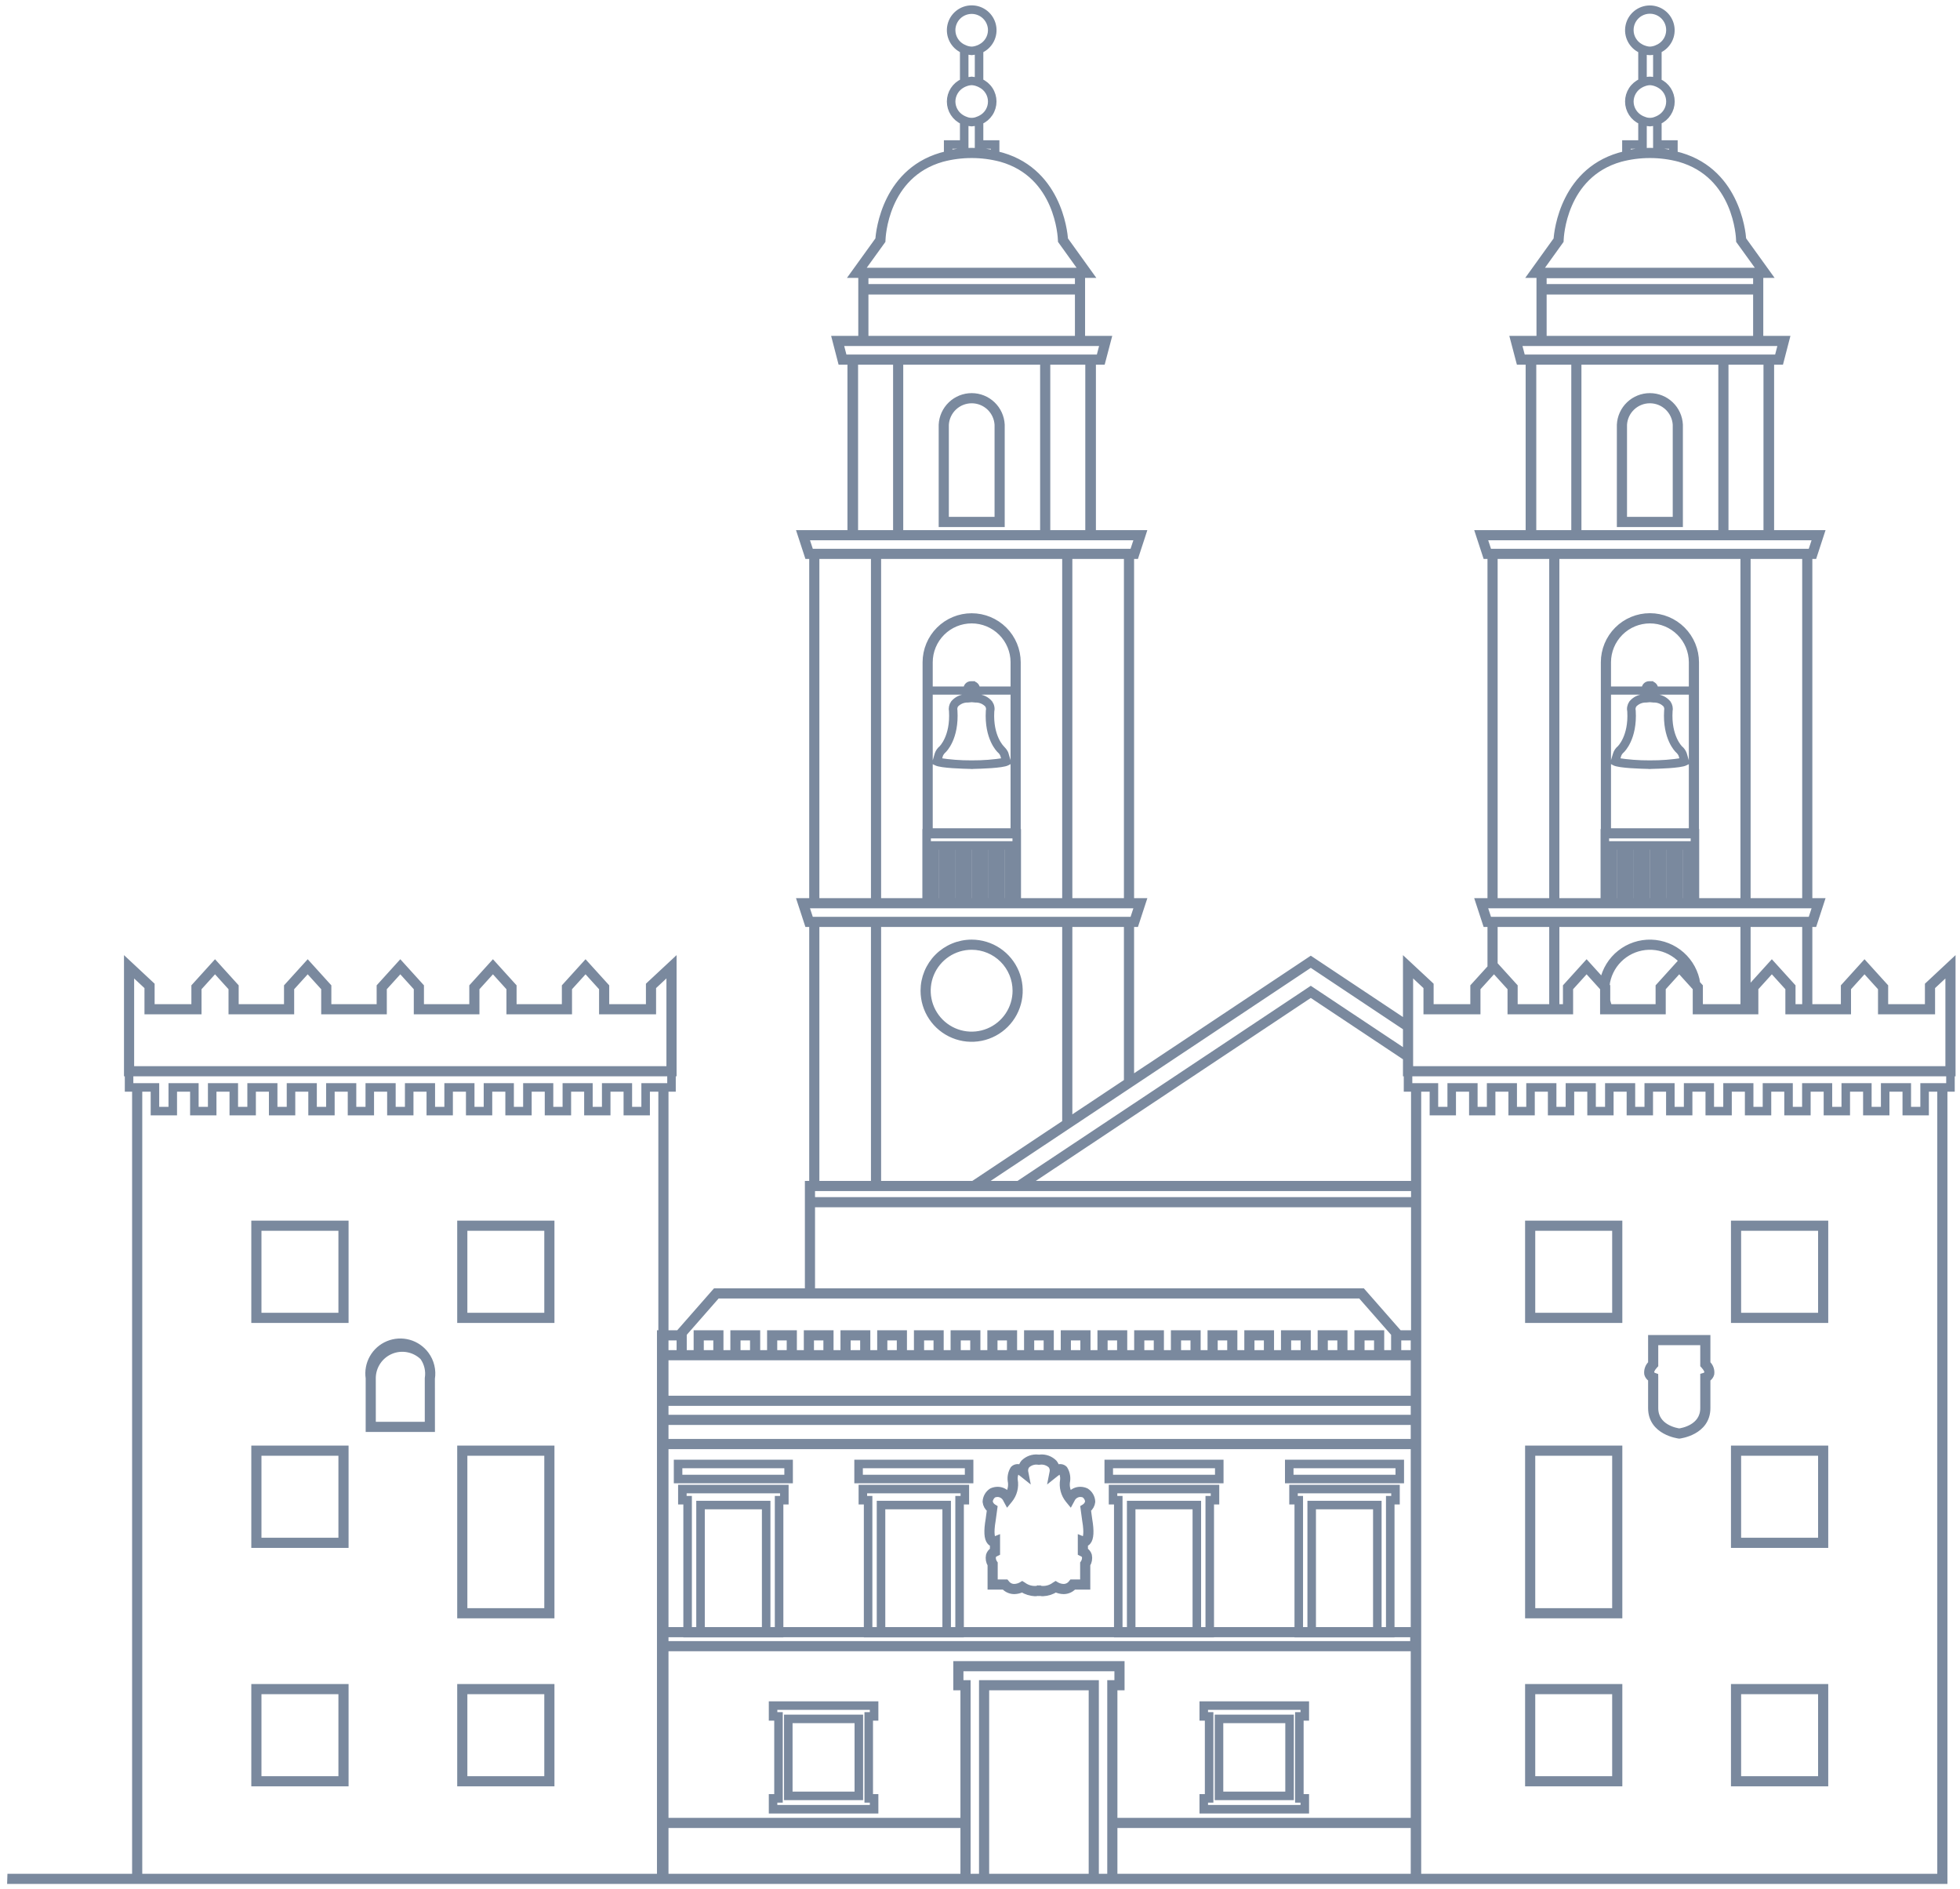 <svg width="275" height="265" viewBox="0 0 275 265" fill="none" xmlns="http://www.w3.org/2000/svg">
<path d="M35.635 185.209H48.532V171.606H35.635V185.209ZM36.309 172.281H47.857V184.534H36.309V172.281Z" fill="#7A899E" stroke="#7A899E" stroke-width="0.75" stroke-miterlimit="10"/>
<path d="M35.635 216.765H48.532V203.164H35.635V216.765ZM36.309 203.838H47.857V216.091H36.309V203.838Z" fill="#7A899E" stroke="#7A899E" stroke-width="0.75" stroke-miterlimit="10"/>
<path d="M64.525 226.645H77.417V203.164H64.525V226.645ZM65.199 203.838H76.743V225.97H65.199V203.838Z" fill="#7A899E" stroke="#7A899E" stroke-width="0.75" stroke-miterlimit="10"/>
<path d="M35.635 250.214H48.532V236.612H35.635V250.214ZM36.309 237.286H47.857V249.54H36.309V237.286Z" fill="#7A899E" stroke="#7A899E" stroke-width="0.75" stroke-miterlimit="10"/>
<path d="M64.525 250.214H77.417V236.612H64.525V250.214ZM65.199 237.286H76.743V249.54H65.199V237.286Z" fill="#7A899E" stroke="#7A899E" stroke-width="0.75" stroke-miterlimit="10"/>
<path d="M64.525 185.209H77.417V171.606H64.525V185.209ZM65.199 172.281H76.743V184.534H65.199V172.281Z" fill="#7A899E" stroke="#7A899E" stroke-width="0.75" stroke-miterlimit="10"/>
<path d="M59.813 189.982C59.212 189.168 58.357 188.578 57.383 188.306C56.408 188.035 55.371 188.096 54.436 188.482C53.501 188.868 52.722 189.555 52.223 190.435C51.724 191.315 51.533 192.336 51.681 193.337V200.501H60.649L60.645 193.399C60.741 192.802 60.716 192.193 60.573 191.606C60.431 191.02 60.172 190.467 59.813 189.982ZM59.975 193.337V199.826H52.355L52.35 193.276C52.364 192.477 52.612 191.701 53.062 191.041C53.511 190.381 54.144 189.868 54.883 189.563C55.621 189.259 56.432 189.177 57.216 189.328C58 189.479 58.723 189.855 59.295 190.412C59.897 191.26 60.141 192.31 59.975 193.337V193.337Z" fill="#7A899E" stroke="#7A899E" stroke-width="0.75" stroke-miterlimit="10"/>
<path d="M239.605 187.653H231.614V191.253C231.408 191.443 231.252 191.68 231.158 191.944C231.064 192.208 231.035 192.491 231.075 192.768C231.16 193.058 231.353 193.306 231.614 193.46V197.532C231.614 200.957 235.537 201.421 235.576 201.429H235.647C235.686 201.421 239.605 200.957 239.605 197.532V193.46C239.867 193.307 240.06 193.059 240.144 192.768C240.185 192.491 240.157 192.208 240.063 191.943C239.969 191.679 239.812 191.442 239.605 191.253L239.605 187.653ZM239.159 192.935L238.931 193.004V197.532C238.931 200.221 235.997 200.703 235.611 200.755C235.226 200.703 232.288 200.221 232.288 197.532V193.249L232.284 193.014L232.065 192.935C231.987 192.906 231.916 192.86 231.858 192.801C231.8 192.742 231.755 192.671 231.727 192.593C231.666 192.357 231.837 192.006 232.2 191.603L232.288 191.507V188.328H238.931V191.507L239.018 191.603C239.382 192.006 239.553 192.357 239.496 192.593C239.468 192.67 239.423 192.741 239.365 192.8C239.307 192.859 239.237 192.905 239.159 192.935V192.935Z" fill="#7A899E" stroke="#7A899E" stroke-width="0.75" stroke-miterlimit="10"/>
<path d="M1.385 263.904H272.861V152.768H273.886V150.613H274V134.848L270.453 138.159V141.242H264.546V138.369L261.602 135.12L258.66 138.369V141.242H253.908V129.663H254.544L255.62 126.37H253.908V78.032H254.544L255.62 74.739H248.544V50.785H249.87L250.724 47.492H247.024V38.611H248.259L244.629 33.575C244.558 32.48 243.653 23.564 235.012 21.584V20.052H232.761V17.074C233.307 16.83 233.771 16.433 234.097 15.931C234.423 15.429 234.596 14.843 234.596 14.245C234.596 13.646 234.423 13.061 234.097 12.559C233.771 12.057 233.307 11.66 232.761 11.416V7.072C233.409 6.78 233.937 6.274 234.257 5.639C234.577 5.005 234.669 4.279 234.518 3.585C234.368 2.89 233.983 2.268 233.429 1.823C232.875 1.378 232.185 1.137 231.474 1.139C230.764 1.142 230.075 1.388 229.525 1.837C228.974 2.286 228.593 2.911 228.448 3.606C228.302 4.302 228.399 5.026 228.724 5.659C229.048 6.291 229.58 6.793 230.23 7.081V11.407C229.68 11.649 229.213 12.046 228.885 12.549C228.557 13.052 228.382 13.64 228.382 14.24C228.382 14.841 228.557 15.429 228.885 15.932C229.213 16.435 229.68 16.832 230.23 17.074V20.052H227.974V21.584C219.329 23.564 218.415 32.489 218.349 33.575L214.728 38.611H215.953V47.492H212.253L213.12 50.785H214.433V74.739H207.357L207.577 75.414L208.216 77.358L208.435 78.032H209.078V126.37H207.357L208.435 129.663H209.078V135.715L209.617 135.12L209.752 135.269V129.663H217.74V141.242H212.564V138.369L209.617 135.12L206.67 138.369V141.242H200.771V138.159L200.662 138.054L197.22 134.848V143.37L183.911 134.515L161.213 149.624L161.126 149.676L136.532 166.037H123.25V129.663H149.407V157.41L150.082 156.963V129.663H158.069V151.691L158.744 151.253V129.663H159.387L160.464 126.37H158.744V78.032H159.387L159.607 77.358L160.246 75.414L160.464 74.739H153.388V50.785H154.702L155.568 47.492H151.868V38.611H153.094L149.473 33.575C149.407 32.489 148.492 23.564 139.847 21.584V20.052H137.591V17.074C138.141 16.832 138.609 16.435 138.937 15.932C139.265 15.429 139.44 14.841 139.44 14.24C139.44 13.64 139.265 13.052 138.937 12.549C138.609 12.046 138.141 11.649 137.591 11.407V7.081C138.243 6.793 138.776 6.29 139.102 5.657C139.428 5.023 139.526 4.297 139.38 3.6C139.234 2.902 138.853 2.276 138.301 1.826C137.749 1.376 137.059 1.129 136.347 1.126C135.635 1.123 134.943 1.366 134.388 1.812C133.832 2.258 133.447 2.882 133.297 3.578C133.146 4.274 133.239 5.001 133.56 5.637C133.881 6.273 134.411 6.78 135.061 7.072V11.416C134.514 11.66 134.051 12.057 133.725 12.559C133.4 13.061 133.226 13.646 133.226 14.245C133.226 14.843 133.4 15.428 133.725 15.931C134.051 16.433 134.514 16.83 135.061 17.074V20.052H132.81V21.584C124.17 23.564 123.263 32.48 123.193 33.575L119.563 38.611H120.797V47.492H117.097L117.951 50.785H119.278V74.739H112.201L113.278 78.032H113.913V126.37H112.201L113.278 129.663H113.913V166.037H113.305V181.102H100.351L100.251 181.215L95.188 186.987H93.419V152.768H94.439V150.613H94.554V134.848L91.112 138.054L91.002 138.159V141.242H85.102V138.369L82.155 135.12L79.208 138.369V141.242H72.105V138.369L69.162 135.12L66.22 138.369V141.242H59.108V138.369L56.165 135.12L53.222 138.369V141.242H46.115V138.369L43.172 135.12L40.224 138.369V141.242H33.113V138.369L30.17 135.12L27.227 138.369V141.242H21.319V138.159L17.772 134.848V150.613H17.886V152.768H18.91V263.229H1.407L1.385 263.904ZM248.601 135.12L245.658 138.369V141.242H245.246V129.663H253.234V141.242H251.548V138.369L248.601 135.12ZM228.829 4.243C228.823 3.772 228.942 3.307 229.175 2.897C229.407 2.487 229.744 2.146 230.152 1.909C230.559 1.673 231.022 1.548 231.493 1.549C231.965 1.55 232.427 1.675 232.834 1.914C233.241 2.152 233.577 2.494 233.808 2.905C234.039 3.315 234.157 3.78 234.149 4.251C234.142 4.723 234.01 5.183 233.766 5.587C233.522 5.99 233.175 6.321 232.761 6.546C232.618 6.622 232.47 6.689 232.319 6.747C232.054 6.848 231.774 6.904 231.491 6.914C231.212 6.904 230.937 6.847 230.677 6.747C230.521 6.698 230.371 6.63 230.23 6.546C229.81 6.324 229.459 5.993 229.212 5.587C228.966 5.182 228.833 4.717 228.829 4.243V4.243ZM232.314 7.194V11.293C232.055 11.183 231.777 11.127 231.495 11.127C231.214 11.127 230.936 11.183 230.677 11.293V7.194C230.936 7.304 231.214 7.361 231.495 7.361C231.777 7.361 232.055 7.304 232.314 7.194V7.194ZM228.829 14.245C228.834 13.77 228.967 13.306 229.213 12.901C229.46 12.495 229.811 12.164 230.23 11.941C230.372 11.861 230.522 11.793 230.677 11.74C230.937 11.64 231.212 11.584 231.491 11.573C231.773 11.583 232.051 11.64 232.314 11.74C232.469 11.793 232.618 11.861 232.761 11.941C233.18 12.162 233.531 12.492 233.776 12.897C234.02 13.303 234.15 13.767 234.15 14.24C234.15 14.714 234.02 15.178 233.776 15.583C233.531 15.988 233.18 16.319 232.761 16.539C232.618 16.62 232.469 16.687 232.314 16.741C232.054 16.851 231.775 16.907 231.493 16.907C231.211 16.907 230.932 16.851 230.672 16.741C230.52 16.689 230.371 16.625 230.23 16.548C229.81 16.326 229.459 15.995 229.212 15.589C228.965 15.184 228.833 14.719 228.829 14.245V14.245ZM228.421 20.498H230.677V17.197C230.94 17.284 231.214 17.337 231.491 17.354C231.772 17.339 232.049 17.283 232.314 17.188V20.498H234.565V21.444C234.508 21.435 234.473 21.409 234.417 21.401C234.355 21.392 234.298 21.374 234.237 21.365C232.423 21.038 230.564 21.038 228.75 21.365C228.684 21.374 228.623 21.392 228.562 21.401C228.509 21.409 228.475 21.435 228.421 21.444V20.498ZM219.01 33.802L219.015 33.697C219.028 33.277 219.387 24.58 227.383 22.329C230.078 21.616 232.912 21.616 235.607 22.329C243.609 24.588 243.945 33.277 243.959 33.697L243.963 33.802L246.945 37.936H216.041L219.01 33.802ZM216.628 40.222V38.654H246.349V40.222H216.628ZM246.349 40.94V47.492H216.628V40.94H246.349ZM213.638 50.111L213.129 48.166H249.857L249.354 50.111H213.638ZM247.803 50.785V74.739H242.141V50.785L247.803 50.785ZM241.466 50.785V74.739H221.51V50.785L241.466 50.785ZM220.836 50.785V74.739H215.174V50.785L220.836 50.785ZM208.925 77.358L208.285 75.414H254.692L254.053 77.358H208.925ZM253.234 78.032V126.37H245.246V78.032L253.234 78.032ZM238.003 116.675V92.904C238.003 91.178 237.317 89.522 236.096 88.301C234.875 87.08 233.219 86.394 231.493 86.394C229.766 86.394 228.11 87.08 226.89 88.301C225.669 89.522 224.983 91.178 224.983 92.904V116.675H224.944V126.37H218.415V78.032H244.572V126.37H238.034V116.675L238.003 116.675ZM235.284 118.374V126.37H234.623V118.374H232.971V126.37H232.319V118.374H230.663V126.37H230.006V118.374H228.356V126.37H227.695V118.374H226.039V126.37H225.391V117.235H237.587V126.37H236.939V118.374L235.284 118.374ZM236.492 118.82V126.37H235.73V118.82H236.492ZM234.176 118.82V126.37H233.417V118.82H234.176ZM231.873 118.82V126.37H231.109V118.82H231.873ZM229.559 118.82V126.37H228.802V118.82H229.559ZM227.248 118.82V126.37H226.486V118.82H227.248ZM231.592 95.934H231.39C231.3 95.934 231.21 95.952 231.126 95.986C231.042 96.021 230.966 96.072 230.901 96.136C230.837 96.201 230.787 96.278 230.753 96.362C230.719 96.446 230.702 96.536 230.703 96.627V96.679H225.658V92.904C225.66 91.358 226.276 89.875 227.37 88.783C228.464 87.69 229.947 87.076 231.493 87.076C233.04 87.076 234.523 87.69 235.617 88.783C236.711 89.875 237.327 91.358 237.329 92.904V96.679H232.275V96.627C232.275 96.536 232.258 96.447 232.225 96.363C232.191 96.279 232.141 96.203 232.077 96.139C232.014 96.074 231.938 96.023 231.855 95.988C231.771 95.953 231.682 95.935 231.592 95.935V95.934ZM235.415 105.271C235.61 105.444 235.767 105.656 235.875 105.893L236.102 106.69C234.594 106.932 233.067 107.049 231.539 107.04H231.443C229.915 107.049 228.388 106.932 226.88 106.69L227.111 105.91C227.207 105.662 227.364 105.443 227.568 105.271C227.633 105.21 229.354 103.572 229.13 99.736C229.094 99.59 229.09 99.438 229.116 99.29C229.143 99.142 229.2 99.002 229.284 98.877C229.496 98.649 229.754 98.469 230.041 98.348C230.327 98.228 230.637 98.169 230.948 98.177L231.15 98.159V97.073H231.828V98.159L232.03 98.177C232.343 98.168 232.653 98.226 232.942 98.347C233.23 98.468 233.489 98.649 233.703 98.877C233.782 98.996 233.836 99.129 233.863 99.269C233.89 99.409 233.89 99.552 233.861 99.692C233.624 103.572 235.345 105.21 235.415 105.271V105.271ZM231.15 96.679V96.627C231.149 96.595 231.154 96.563 231.166 96.533C231.178 96.503 231.195 96.476 231.218 96.453C231.24 96.43 231.267 96.412 231.297 96.4C231.327 96.387 231.358 96.381 231.391 96.382H231.592C231.624 96.382 231.655 96.388 231.684 96.401C231.713 96.413 231.74 96.431 231.762 96.454C231.784 96.477 231.801 96.504 231.812 96.534C231.824 96.563 231.829 96.595 231.828 96.627V96.679H231.15ZM230.703 97.073V97.748C230.359 97.759 230.023 97.843 229.714 97.994C229.405 98.145 229.132 98.36 228.912 98.623C228.795 98.796 228.715 98.991 228.677 99.196C228.639 99.401 228.644 99.611 228.692 99.814C228.894 103.371 227.274 104.929 227.256 104.947C226.98 105.171 226.777 105.473 226.673 105.814L226.337 106.927L226.499 107.014C227.169 107.382 230.344 107.469 231.219 107.487L231.443 107.504L231.718 107.487C232.52 107.469 235.796 107.391 236.48 107.014L236.641 106.935L236.309 105.788C236.195 105.462 235.993 105.174 235.725 104.956C235.704 104.929 234.084 103.371 234.298 99.762C234.34 99.567 234.341 99.365 234.301 99.169C234.262 98.973 234.183 98.788 234.07 98.623C233.849 98.359 233.575 98.144 233.266 97.994C232.956 97.843 232.619 97.759 232.275 97.748V97.073H237.329V116.561H225.658V97.073L230.703 97.073ZM217.74 78.032V126.37H209.752V78.032L217.74 78.032ZM208.925 128.989L208.285 127.044H254.692L254.053 128.989H208.925ZM218.415 129.663H244.572V141.242H238.551V138.369L235.607 135.12L232.665 138.369V141.242H225.825C225.711 140.961 225.621 140.671 225.553 140.375V138.369L225.286 138.071L225.452 138.255C225.608 136.889 226.221 135.616 227.193 134.643C228.165 133.671 229.438 133.056 230.804 132.899C232.17 132.743 233.549 133.054 234.715 133.782C235.882 134.509 236.768 135.611 237.228 136.907L238.187 137.966C237.953 136.392 237.172 134.95 235.982 133.894C234.791 132.837 233.266 132.233 231.675 132.188C230.084 132.144 228.528 132.66 227.28 133.648C226.031 134.635 225.17 136.031 224.848 137.59L222.61 135.12L219.667 138.369V141.242H218.415L218.415 129.663ZM197.894 136.39L200.097 138.448V141.917H207.344V138.623L209.617 136.118L211.89 138.623V141.917H220.342V138.623L222.61 136.118L224.878 138.623V141.917H233.339V138.623L235.607 136.118L237.876 138.623V141.917H246.332V138.623L248.601 136.118L250.873 138.623V141.917H259.334V138.623L261.602 136.118L263.871 138.623V141.917H271.127V138.448L273.326 136.399V149.939H197.894V136.39ZM161.45 150.272L183.911 135.321L197.22 144.185V147.592L183.911 138.737L162.444 153.022L142.869 166.037H137.745L161.45 150.272ZM133.672 4.243C133.672 3.893 133.74 3.547 133.873 3.223C134.007 2.9 134.202 2.606 134.45 2.358C134.697 2.111 134.99 1.914 135.313 1.78C135.636 1.646 135.983 1.577 136.333 1.577C136.682 1.577 137.029 1.646 137.352 1.78C137.675 1.914 137.968 2.111 138.216 2.358C138.463 2.606 138.659 2.9 138.792 3.223C138.925 3.547 138.994 3.893 138.993 4.243C138.989 4.717 138.856 5.182 138.609 5.588C138.363 5.993 138.011 6.324 137.591 6.546C137.451 6.63 137.301 6.698 137.145 6.747C136.885 6.847 136.61 6.904 136.331 6.914C136.048 6.904 135.768 6.848 135.503 6.747C135.352 6.689 135.204 6.622 135.061 6.546C134.645 6.321 134.296 5.989 134.052 5.584C133.808 5.179 133.677 4.716 133.672 4.243V4.243ZM137.145 7.194V11.293C136.882 11.202 136.608 11.146 136.331 11.127C136.05 11.146 135.773 11.202 135.507 11.293V7.194C135.773 7.286 136.05 7.342 136.331 7.361C136.608 7.341 136.882 7.285 137.145 7.194V7.194ZM133.672 14.245C133.677 13.772 133.808 13.309 134.052 12.903C134.296 12.498 134.645 12.166 135.061 11.941C135.203 11.861 135.353 11.793 135.507 11.74C135.771 11.64 136.049 11.583 136.331 11.573C136.61 11.584 136.885 11.64 137.145 11.74C137.3 11.793 137.449 11.861 137.591 11.941C138.014 12.16 138.368 12.49 138.615 12.896C138.862 13.303 138.993 13.769 138.993 14.245C138.993 14.72 138.862 15.187 138.615 15.593C138.368 15.999 138.014 16.33 137.591 16.548C137.45 16.625 137.302 16.689 137.15 16.741C136.89 16.851 136.611 16.907 136.329 16.907C136.046 16.907 135.767 16.851 135.507 16.741C135.353 16.687 135.203 16.62 135.061 16.539C134.645 16.316 134.297 15.986 134.052 15.582C133.808 15.178 133.677 14.717 133.672 14.245V14.245ZM133.257 20.498H135.507V17.188C135.772 17.283 136.05 17.339 136.331 17.354C136.608 17.337 136.882 17.285 137.145 17.197V20.498H139.4V21.444C139.348 21.435 139.313 21.409 139.26 21.401C139.199 21.392 139.138 21.374 139.073 21.365C137.258 21.038 135.4 21.038 133.585 21.365C133.524 21.374 133.467 21.392 133.406 21.401C133.348 21.409 133.314 21.435 133.257 21.444V20.498ZM123.859 33.802L123.864 33.697C123.877 33.277 124.214 24.588 132.214 22.329C134.909 21.616 137.743 21.616 140.438 22.329C148.436 24.58 148.794 33.277 148.807 33.697L148.812 33.802L151.781 37.936H120.876L123.859 33.802ZM121.472 40.222V38.654H151.194V40.222H121.472ZM151.194 40.94V47.492H121.472V40.94H151.194ZM118.468 50.111L117.964 48.166H154.693L154.185 50.111H118.468ZM152.648 50.785V74.739H146.985V50.785L152.648 50.785ZM146.311 50.785V74.739H126.355V50.785L146.311 50.785ZM125.681 50.785V74.739H120.018V50.785L125.681 50.785ZM113.769 77.358L113.13 75.414H159.536L158.897 77.358H113.769ZM158.069 78.032V126.37H150.082V78.032L158.069 78.032ZM142.838 116.675V92.904C142.836 91.179 142.149 89.525 140.929 88.306C139.708 87.087 138.054 86.403 136.329 86.403C134.604 86.403 132.949 87.087 131.729 88.306C130.508 89.525 129.821 91.179 129.819 92.904V116.675H129.788V126.37H123.25V78.032H149.407V126.37H142.878V116.675L142.838 116.675ZM140.128 118.374V126.37H139.466V118.374H137.815V126.37H137.159V118.374H135.503V126.37H134.851V118.374H133.199V126.37H132.539V118.374H130.883V126.37H130.235V117.235H142.431V126.37H141.782V118.374L140.128 118.374ZM141.336 118.82V126.37H140.574V118.82H141.336ZM139.02 118.82V126.37H138.262V118.82H139.02ZM136.712 118.82V126.37H135.95V118.82H136.712ZM134.404 118.82V126.37H133.646V118.82H134.404ZM132.092 118.82V126.37H131.33V118.82H132.092ZM136.432 95.934H136.23C136.14 95.935 136.05 95.953 135.967 95.988C135.884 96.023 135.808 96.074 135.745 96.139C135.681 96.203 135.631 96.279 135.597 96.363C135.564 96.447 135.546 96.536 135.547 96.627V96.679H130.493V92.904C130.495 91.358 131.111 89.875 132.205 88.783C133.299 87.69 134.782 87.076 136.329 87.076C137.875 87.076 139.358 87.69 140.452 88.783C141.546 89.875 142.162 91.358 142.164 92.904V96.679H137.119V96.627C137.12 96.536 137.103 96.446 137.069 96.362C137.035 96.278 136.985 96.201 136.921 96.137C136.857 96.072 136.781 96.021 136.697 95.987C136.613 95.952 136.523 95.934 136.432 95.935V95.934ZM140.254 105.271C140.458 105.442 140.615 105.662 140.71 105.911L140.943 106.69C139.434 106.932 137.908 107.049 136.38 107.04H136.283C134.755 107.049 133.229 106.932 131.72 106.69L131.947 105.893C132.055 105.656 132.212 105.444 132.406 105.271C132.477 105.21 134.198 103.572 133.962 99.692C133.933 99.552 133.932 99.409 133.959 99.269C133.986 99.129 134.04 98.996 134.119 98.877C134.332 98.649 134.592 98.468 134.88 98.347C135.169 98.226 135.48 98.168 135.792 98.177L135.994 98.159V97.073H136.672V98.159L136.874 98.177C137.185 98.169 137.494 98.228 137.781 98.348C138.068 98.469 138.326 98.649 138.538 98.877C138.622 99.002 138.679 99.143 138.706 99.29C138.732 99.438 138.727 99.59 138.691 99.736C138.468 103.572 140.188 105.21 140.254 105.271L140.254 105.271ZM135.994 96.679V96.627C135.993 96.595 135.998 96.563 136.009 96.534C136.021 96.504 136.038 96.477 136.06 96.454C136.082 96.431 136.109 96.413 136.138 96.401C136.167 96.388 136.198 96.382 136.23 96.382H136.432C136.464 96.381 136.496 96.387 136.525 96.4C136.555 96.412 136.582 96.43 136.604 96.453C136.627 96.476 136.644 96.503 136.656 96.533C136.668 96.563 136.673 96.595 136.672 96.627V96.679H135.994ZM135.547 97.073V97.748C135.203 97.759 134.865 97.843 134.556 97.994C134.246 98.145 133.972 98.359 133.751 98.623C133.638 98.788 133.559 98.973 133.52 99.169C133.481 99.365 133.482 99.567 133.524 99.762C133.739 103.371 132.118 104.929 132.096 104.956C131.828 105.174 131.627 105.462 131.514 105.788L131.181 106.935L131.343 107.014C132.026 107.391 135.301 107.469 136.103 107.487L136.38 107.504L136.602 107.487C137.478 107.469 140.654 107.382 141.323 107.014L141.485 106.927L141.148 105.814C141.139 105.744 141.069 105.455 140.566 104.947C140.548 104.929 138.928 103.371 139.129 99.814C139.177 99.612 139.183 99.401 139.145 99.196C139.108 98.991 139.028 98.796 138.91 98.623C138.69 98.36 138.417 98.145 138.108 97.995C137.8 97.844 137.462 97.759 137.119 97.748V97.073H142.164V116.561H130.493V97.073L135.547 97.073ZM122.576 78.032V126.37H114.588V78.032L122.576 78.032ZM113.769 128.989L113.13 127.044H159.536L158.897 128.989H113.769ZM122.576 129.663V166.037H114.588V129.663L122.576 129.663ZM95.98 187.11L100.658 181.776H190.878L195.555 187.11V189.772H193.839V186.987H190.405V189.772H188.684V186.987H185.251V189.772H183.534V186.987H180.105V189.772H178.38V186.987H174.96V189.772H173.235V186.987H169.801V189.772H168.084V186.987H164.66V189.772H162.93V186.987H159.506V189.772H157.784V186.987H154.355V189.772H152.63V186.987H149.206V189.772H147.48V186.987H144.056V189.772H142.33V186.987H138.905V189.772H137.181V186.987H133.751V189.772H132.031V186.987H128.606V189.772H126.876V186.987H123.451V189.772H121.735V186.987H118.301V189.772H116.576V186.987H113.156V189.772H111.431V186.987H108.002V189.772H106.285V186.987H102.851V189.772H101.131V186.987H97.697V189.772H95.981L95.98 187.11ZM193.164 187.661V189.772H191.08V187.661H193.164ZM188.01 187.661V189.772H185.926V187.661H188.01ZM182.859 187.661V189.772H180.78V187.661H182.859ZM177.705 187.661V189.772H175.634V187.661H177.705ZM172.561 187.661V189.772H170.476V187.661H172.561ZM167.41 187.661V189.772H165.335V187.661H167.41ZM162.256 187.661V189.772H160.18V187.661H162.256ZM157.11 187.661V189.772H155.031V187.661H157.11ZM151.956 187.661V189.772H149.88V187.661H151.956ZM146.806 187.661V189.772H144.73V187.661H146.806ZM141.656 187.661V189.772H139.58V187.661H141.656ZM136.506 187.661V189.772H134.426V187.661H136.506ZM131.356 187.661V189.772H129.281V187.661H131.356ZM126.202 187.661V189.772H124.126V187.661H126.202ZM121.061 187.661V189.772H118.976V187.661H121.061ZM115.902 187.661V189.772H113.83V187.661H115.902ZM110.756 187.661V189.772H108.676V187.661H110.756ZM105.61 187.661V189.772H103.526V187.661H105.61ZM100.457 187.661V189.772H98.372V187.661H100.457ZM95.306 187.661V189.772H93.419V187.661H95.306ZM18.446 136.399L20.645 138.448V141.917H27.901V138.623L30.17 136.118L32.438 138.623V141.917H40.899V138.623L43.172 136.118L45.441 138.623V141.917H53.897V138.623L56.165 136.118L58.433 138.623V141.917H66.894V138.623L69.162 136.118L71.431 138.623V141.917H79.882V138.623L82.156 136.118L84.428 138.623V141.917H91.676V138.448L93.879 136.39V149.939H18.446L18.446 136.399ZM18.333 152.321V150.613H93.992V152.321H90.363V155.641H88.313V152.321H84.831V155.641H82.782V152.321H79.309V155.641H77.255V152.321H73.774V155.641H71.725V152.321H68.242V155.641H66.198V152.321H62.721V155.641H60.667V152.321H57.19V155.641H55.14V152.321H51.659V155.641H49.614V152.321H46.133V155.641H44.078V152.321H40.606V155.641H38.551V152.321H35.079V155.641H33.025V152.321H29.548V155.641H27.494V152.321H24.017V155.641H21.963V152.321L18.333 152.321ZM109.534 229.316V229.299H121.577V229.316H134.859V229.299H156.677V229.316H169.958V229.299H182.001V229.316H195.284V229.299H198.236V230.587H93.419V229.299H96.253V229.316H109.534ZM95.964 210.224V209.111H109.823V210.224H109.088V228.625H107.722V210.906H98.065V228.625H96.699V210.224L95.964 210.224ZM107.275 211.353V228.625H98.512V211.353L107.275 211.353ZM121.288 210.224V209.111H135.149V210.224H134.413V228.625H133.046V210.906H123.39V228.625H122.024V210.224L121.288 210.224ZM132.599 211.353V228.625H123.837V211.353L132.599 211.353ZM156.388 210.224V209.111H170.248V210.224H169.512V228.625H168.146V210.906H158.49V228.625H157.123V210.224L156.388 210.224ZM167.699 211.353V228.625H158.936V211.353L167.699 211.353ZM181.712 210.224V209.111H195.573V210.224H194.837V228.625H193.471V210.906H183.815V228.625H182.448V210.224L181.712 210.224ZM193.024 211.353V228.625H184.262V211.353L193.024 211.353ZM92.745 186.987H92.552V263.229H19.585V152.768H21.517V156.088H24.464V152.768H27.047V156.088H29.995V152.768H32.579V156.088H35.526V152.768H38.106V156.088H41.053V152.768H43.632V156.088H46.579V152.768H49.167V156.088H52.105V152.768H54.694V156.088H57.637V152.768H60.221V156.088H63.167V152.768H65.751V156.088H68.689V152.768H71.278V156.088H74.221V152.768H76.809V156.088H79.755V152.768H82.336V156.088H85.278V152.768H87.866V156.088H90.809V152.768H92.745V186.987ZM135.131 263.229H93.419V256.056H135.131V263.229ZM153.125 263.229H138.411V236.743H153.125V263.229ZM155.73 263.229H153.8V236.069H137.737V263.229H135.805V236.069H134.802V234.072H156.734V236.069H155.73V263.229ZM198.31 263.229H156.405V256.056H198.31V263.229ZM198.31 255.382H156.405V236.743H157.408V233.398H134.128V236.744H135.131V255.382H93.419V231.261H198.31V255.382ZM198.31 228.625H195.284V210.671H196.02V208.664H181.266V210.671H182.001V228.625H169.958V210.671H170.694V208.664H155.942V210.671H156.677V228.625H134.86V210.671H135.596V208.664H120.842V210.671H121.578V228.625H109.535V210.671H110.271V208.664H95.517V210.671H96.253V228.625H93.419V202.91H198.31L198.31 228.625ZM198.31 202.236H93.419V199.52H198.31V202.236ZM198.31 198.846H93.419V196.841H198.31V198.846ZM198.31 196.167H93.419V190.447H198.31V196.167ZM198.31 189.772H196.229V187.661H198.31V189.772ZM198.354 186.987H196.348L191.285 181.215L191.185 181.102H113.979V168.98H198.354L198.354 186.987ZM198.354 168.305H113.979V166.711H198.354L198.354 168.305ZM198.354 166.037H144.082L162.676 153.67L183.912 139.543L197.22 148.397V150.613H197.333V152.768H198.354V166.037ZM272.187 263.229H199.028V152.768H200.964V156.088H203.906V152.768H206.495V156.088H209.438V152.768H212.016V156.088H214.964V152.768H217.552V156.088H220.495V152.768H223.083V156.088H226.021V152.768H228.605V156.088H231.553V152.768H234.136V156.088H237.079V152.768H239.667V156.088H242.606V152.768H245.194V156.088H248.141V152.768H250.72V156.088H253.668V152.768H256.247V156.088H259.195V152.768H261.778V156.088H264.725V152.768H267.309V156.088H270.257V152.768H272.187V263.229ZM273.439 152.321H269.81V155.641H267.756V152.321H264.278V155.641H262.224V152.321H258.748V155.641H256.693V152.321H253.221V155.641H251.167V152.321H247.694V155.641H245.641V152.321H242.159V155.641H240.114V152.321H236.632V155.641H234.583V152.321H231.106V155.641H229.052V152.321H225.575V155.641H223.53V152.321H220.048V155.641H217.999V152.321H214.518V155.641H212.464V152.321H208.991V155.641H206.941V152.321H203.46V155.641H201.411V152.321H197.78V150.613H273.439V152.321Z" fill="#7A899E" stroke="#7A899E" stroke-width="0.75" stroke-miterlimit="10"/>
<path d="M243.24 185.209H256.138V171.606H243.24V185.209ZM243.914 172.281H255.464V184.534H243.914V172.281Z" fill="#7A899E" stroke="#7A899E" stroke-width="0.75" stroke-miterlimit="10"/>
<path d="M243.24 216.765H256.138V203.164H243.24V216.765ZM243.914 203.838H255.464V216.091H243.914V203.838Z" fill="#7A899E" stroke="#7A899E" stroke-width="0.75" stroke-miterlimit="10"/>
<path d="M214.355 226.645H227.247V203.164H214.355V226.645ZM215.03 203.838H226.573V225.97H215.03V203.838Z" fill="#7A899E" stroke="#7A899E" stroke-width="0.75" stroke-miterlimit="10"/>
<path d="M243.24 250.214H256.138V236.612H243.24V250.214ZM243.914 237.286H255.464V249.54H243.914V237.286Z" fill="#7A899E" stroke="#7A899E" stroke-width="0.75" stroke-miterlimit="10"/>
<path d="M214.355 250.214H227.247V236.612H214.355V250.214ZM215.03 237.286H226.573V249.54H215.03V237.286Z" fill="#7A899E" stroke="#7A899E" stroke-width="0.75" stroke-miterlimit="10"/>
<path d="M214.355 185.209H227.247V171.606H214.355V185.209ZM215.03 172.281H226.573V184.534H215.03V172.281Z" fill="#7A899E" stroke="#7A899E" stroke-width="0.75" stroke-miterlimit="10"/>
<path d="M183.293 252.054H182.531V241H183.293V239.039H168.671V241H169.424V252.054H168.671V254.025H183.293V252.054ZM182.846 253.578H169.118V252.5H169.871V240.554H169.118V239.485H182.846V240.554H182.085V252.5H182.846V253.578Z" fill="#7A899E" stroke="#7A899E" stroke-width="0.75" stroke-miterlimit="10"/>
<path d="M170.813 252.15H181.157V240.903H170.813V252.15ZM171.259 241.35H180.71V251.703H171.259V241.35Z" fill="#7A899E" stroke="#7A899E" stroke-width="0.75" stroke-miterlimit="10"/>
<path d="M171.294 205.143H155.341V207.701H171.294V205.143ZM170.848 207.254H155.788V205.59H170.848V207.254Z" fill="#7A899E" stroke="#7A899E" stroke-width="0.75" stroke-miterlimit="10"/>
<path d="M196.62 205.143H180.666V207.701H196.62V205.143ZM196.173 207.254H181.113V205.59H196.173L196.173 207.254Z" fill="#7A899E" stroke="#7A899E" stroke-width="0.75" stroke-miterlimit="10"/>
<path d="M122.865 252.054H122.111V241H122.865V239.039H108.243V241H109.005V252.054H108.243V254.025H122.865V252.054ZM122.418 253.578H108.689V252.5H109.451V240.554H108.689V239.485H122.418V240.554H121.664V252.5H122.418V253.578Z" fill="#7A899E" stroke="#7A899E" stroke-width="0.75" stroke-miterlimit="10"/>
<path d="M110.379 252.15H120.723V240.903H110.379V252.15ZM110.826 241.35H120.276V251.703H110.826L110.826 241.35Z" fill="#7A899E" stroke="#7A899E" stroke-width="0.75" stroke-miterlimit="10"/>
<path d="M136.195 205.143H120.241V207.701H136.195V205.143ZM135.749 207.254H120.688V205.59H135.749V207.254Z" fill="#7A899E" stroke="#7A899E" stroke-width="0.75" stroke-miterlimit="10"/>
<path d="M110.87 205.143H94.916V207.701H110.87V205.143ZM110.423 207.254H95.363V205.59H110.423V207.254Z" fill="#7A899E" stroke="#7A899E" stroke-width="0.75" stroke-miterlimit="10"/>
<path d="M138.665 213.14C138.381 214.787 138.442 215.829 138.853 216.311C138.958 216.443 139.102 216.538 139.265 216.582V217.459C138.994 217.621 138.795 217.881 138.709 218.185C138.617 218.636 138.699 219.105 138.936 219.498V222.617H140.863C141.048 222.817 141.272 222.976 141.522 223.084C141.771 223.193 142.041 223.248 142.313 223.247C142.694 223.239 143.069 223.15 143.412 222.985C143.955 223.32 144.574 223.513 145.211 223.545C145.352 223.547 145.492 223.529 145.628 223.492C145.662 223.501 145.72 223.51 145.768 223.519C145.817 223.51 145.873 223.501 145.908 223.492C146.043 223.529 146.184 223.547 146.324 223.545C146.961 223.513 147.581 223.32 148.124 222.985C148.467 223.15 148.842 223.239 149.223 223.247C149.495 223.248 149.765 223.193 150.014 223.084C150.263 222.976 150.488 222.817 150.672 222.617H152.599V219.498C152.838 219.105 152.919 218.636 152.827 218.185C152.741 217.881 152.542 217.621 152.271 217.459V216.582C152.433 216.538 152.578 216.443 152.683 216.311C153.094 215.829 153.155 214.787 152.872 213.14L152.687 211.783C152.856 211.648 152.997 211.481 153.101 211.291C153.206 211.102 153.272 210.894 153.296 210.679C153.288 210.368 153.203 210.063 153.048 209.793C152.894 209.522 152.675 209.294 152.412 209.129C152.143 209.008 151.852 208.945 151.558 208.944C151.282 208.944 151.01 209.006 150.762 209.125C150.514 209.245 150.296 209.42 150.125 209.637C149.765 209.07 149.639 208.385 149.775 207.728C149.849 207.135 149.717 206.536 149.402 206.029C149.26 205.883 149.073 205.79 148.871 205.765C148.669 205.739 148.465 205.783 148.291 205.888C148.237 205.622 148.119 205.372 147.948 205.16C147.685 204.893 147.365 204.687 147.012 204.558C146.659 204.43 146.282 204.381 145.908 204.416C145.818 204.452 145.718 204.452 145.628 204.416C145.254 204.381 144.877 204.43 144.524 204.558C144.171 204.687 143.851 204.893 143.587 205.16C143.417 205.373 143.3 205.622 143.246 205.888C143.072 205.783 142.867 205.74 142.665 205.765C142.463 205.79 142.276 205.883 142.133 206.029C141.818 206.536 141.687 207.135 141.761 207.728C141.897 208.385 141.771 209.07 141.411 209.637C141.24 209.42 141.023 209.245 140.774 209.125C140.526 209.005 140.254 208.944 139.978 208.944C139.684 208.945 139.393 209.008 139.125 209.129C138.861 209.294 138.643 209.522 138.488 209.793C138.334 210.063 138.249 210.368 138.24 210.679C138.264 210.894 138.33 211.102 138.435 211.292C138.539 211.481 138.68 211.648 138.849 211.783L138.665 213.14ZM139.479 209.698C139.642 209.651 139.809 209.624 139.978 209.619C140.223 209.627 140.461 209.705 140.663 209.843C140.866 209.981 141.025 210.174 141.122 210.399L141.358 210.836L141.673 210.451C141.996 210.059 142.23 209.601 142.359 209.11C142.488 208.619 142.51 208.105 142.422 207.605C142.382 207.219 142.454 206.83 142.628 206.484C142.715 206.397 142.794 206.317 143.346 206.746L144.06 207.316L143.885 206.422C143.865 206.275 143.876 206.126 143.915 205.983C143.954 205.84 144.021 205.707 144.113 205.59C144.314 205.402 144.553 205.26 144.815 205.173C145.077 205.087 145.354 205.059 145.628 205.091C145.685 205.091 145.715 205.109 145.768 205.109C145.82 205.109 145.851 205.091 145.908 205.091C146.181 205.059 146.459 205.087 146.721 205.173C146.982 205.259 147.222 205.402 147.423 205.59C147.515 205.707 147.582 205.84 147.621 205.983C147.66 206.126 147.67 206.275 147.651 206.422L147.476 207.316L148.19 206.746C148.741 206.317 148.821 206.397 148.908 206.484C149.082 206.83 149.153 207.219 149.113 207.605C149.026 208.105 149.048 208.619 149.177 209.11C149.306 209.601 149.54 210.058 149.862 210.451L150.178 210.836L150.414 210.399C150.511 210.174 150.67 209.981 150.873 209.843C151.075 209.705 151.313 209.627 151.558 209.619C151.727 209.624 151.894 209.65 152.057 209.698C152.217 209.801 152.351 209.939 152.45 210.101C152.548 210.263 152.609 210.446 152.626 210.635C152.6 210.781 152.544 210.92 152.462 211.043C152.379 211.167 152.273 211.272 152.149 211.353L151.965 211.467L152.205 213.237C152.552 215.242 152.266 215.767 152.17 215.881C152.156 215.898 152.139 215.913 152.12 215.923C152.1 215.934 152.079 215.941 152.057 215.943L151.597 215.759V217.869L151.789 217.965C151.88 217.998 151.962 218.05 152.029 218.118C152.097 218.186 152.148 218.269 152.179 218.36C152.218 218.661 152.148 218.965 151.982 219.219L151.925 219.298V221.942H150.365L150.266 222.065C150.143 222.224 149.985 222.353 149.804 222.441C149.623 222.529 149.425 222.574 149.223 222.572C148.897 222.563 148.577 222.476 148.29 222.319L148.116 222.214L147.945 222.319C147.403 222.729 146.724 222.915 146.049 222.836L145.908 222.783L145.777 222.836H145.759L145.628 222.783L145.488 222.836C144.813 222.915 144.133 222.729 143.591 222.319L143.42 222.214L143.246 222.319C142.959 222.475 142.639 222.562 142.313 222.572C142.112 222.574 141.913 222.529 141.732 222.441C141.551 222.353 141.393 222.224 141.271 222.065L141.17 221.942H139.61V219.298L139.554 219.219C139.388 218.965 139.318 218.661 139.357 218.36C139.388 218.269 139.439 218.187 139.507 218.118C139.574 218.05 139.657 217.998 139.747 217.965L139.94 217.869V215.759L139.479 215.943C139.457 215.941 139.436 215.934 139.416 215.923C139.397 215.913 139.379 215.898 139.365 215.881C139.269 215.767 138.984 215.242 139.331 213.237L139.572 211.467L139.387 211.353C139.263 211.272 139.157 211.167 139.075 211.043C138.993 210.92 138.937 210.781 138.91 210.635C138.928 210.446 138.988 210.263 139.087 210.101C139.185 209.939 139.32 209.801 139.479 209.698V209.698Z" fill="#7A899E" stroke="#7A899E" stroke-width="0.75" stroke-miterlimit="10"/>
<path d="M129.534 138.982C129.535 140.325 129.934 141.638 130.681 142.754C131.428 143.87 132.489 144.74 133.729 145.253C134.97 145.767 136.336 145.901 137.653 145.639C138.97 145.377 140.18 144.73 141.129 143.78C142.079 142.83 142.725 141.621 142.988 140.304C143.25 138.986 143.116 137.621 142.602 136.38C142.089 135.139 141.219 134.079 140.103 133.332C138.986 132.585 137.674 132.186 136.331 132.186C135.438 132.185 134.554 132.361 133.729 132.702C132.905 133.043 132.155 133.544 131.524 134.175C130.893 134.807 130.392 135.556 130.051 136.381C129.709 137.206 129.534 138.09 129.534 138.982V138.982ZM142.444 138.982C142.443 140.192 142.083 141.375 141.41 142.38C140.737 143.386 139.781 144.169 138.663 144.631C137.545 145.093 136.314 145.213 135.128 144.976C133.941 144.739 132.852 144.156 131.997 143.3C131.142 142.443 130.56 141.353 130.325 140.166C130.09 138.979 130.212 137.749 130.676 136.632C131.14 135.514 131.925 134.56 132.931 133.888C133.938 133.217 135.121 132.859 136.331 132.86C137.134 132.86 137.93 133.019 138.672 133.327C139.414 133.635 140.088 134.086 140.656 134.655C141.223 135.223 141.673 135.898 141.98 136.641C142.287 137.383 142.444 138.179 142.444 138.982V138.982Z" fill="#7A899E" stroke="#7A899E" stroke-width="0.75" stroke-miterlimit="10"/>
<path d="M140.592 59.579C140.539 58.485 140.067 57.455 139.275 56.7C138.482 55.944 137.43 55.523 136.335 55.523C135.241 55.523 134.188 55.944 133.396 56.7C132.603 57.455 132.132 58.485 132.079 59.579V73.557H140.592V59.579ZM139.918 72.883H132.753V59.579C132.806 58.664 133.206 57.805 133.872 57.176C134.538 56.548 135.419 56.198 136.335 56.198C137.251 56.198 138.132 56.548 138.798 57.176C139.464 57.805 139.865 58.664 139.918 59.579V72.883Z" fill="#7A899E" stroke="#7A899E" stroke-width="0.75" stroke-miterlimit="10"/>
<path d="M235.744 59.578C235.691 58.485 235.219 57.454 234.427 56.7C233.634 55.944 232.582 55.523 231.487 55.523C230.393 55.523 229.34 55.944 228.548 56.7C227.755 57.454 227.284 58.485 227.23 59.578V73.557H235.744V59.578ZM235.07 72.883H227.905V59.578C227.958 58.664 228.358 57.805 229.024 57.176C229.69 56.547 230.571 56.197 231.487 56.197C232.403 56.197 233.284 56.547 233.95 57.176C234.616 57.805 235.017 58.664 235.07 59.578V72.883Z" fill="#7A899E" stroke="#7A899E" stroke-width="0.75" stroke-miterlimit="10"/>
</svg>

